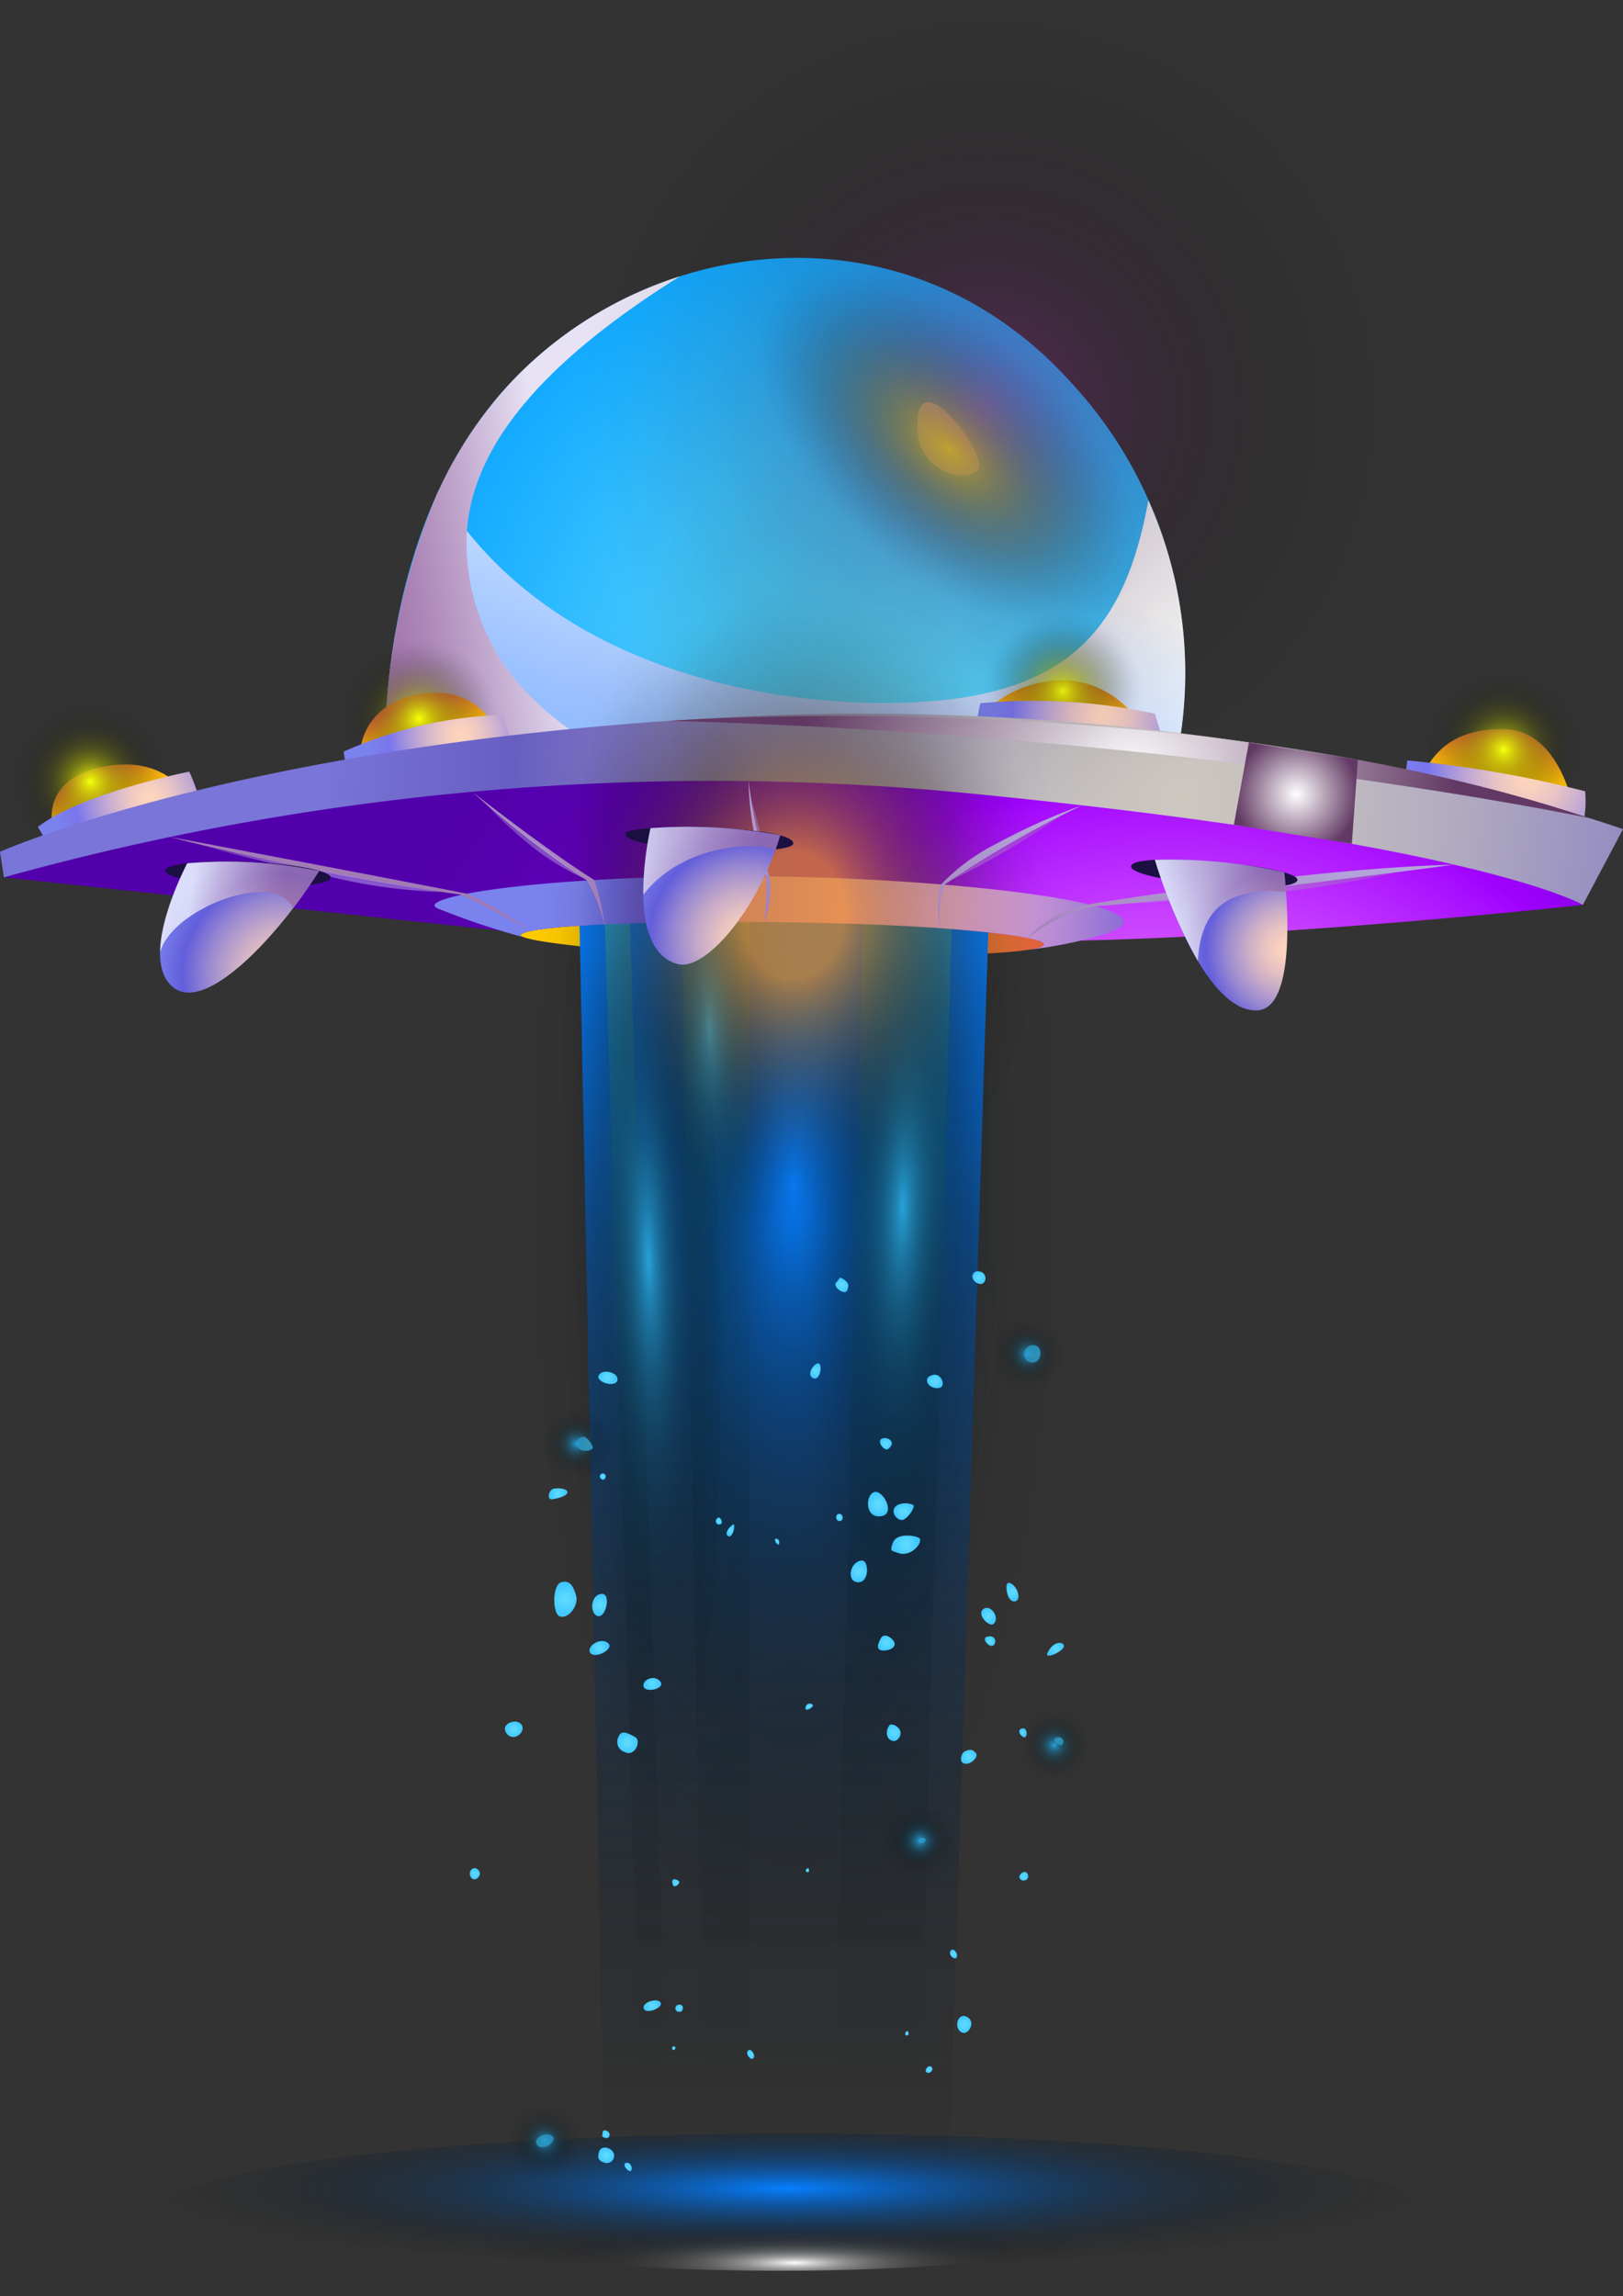 <svg xmlns="http://www.w3.org/2000/svg" xmlns:xlink="http://www.w3.org/1999/xlink" viewBox="0 0 111.583 157.875"><rect x="0" y="0" width="111.583" height="157.875" fill="#333333" stroke="none"/><defs><style>.cls-1{isolation:isolate;}.cls-10,.cls-100,.cls-103,.cls-104,.cls-105,.cls-106,.cls-107,.cls-108,.cls-109,.cls-11,.cls-12,.cls-13,.cls-14,.cls-15,.cls-16,.cls-17,.cls-18,.cls-19,.cls-2,.cls-20,.cls-22,.cls-23,.cls-24,.cls-25,.cls-26,.cls-3,.cls-30,.cls-31,.cls-32,.cls-33,.cls-34,.cls-35,.cls-36,.cls-37,.cls-38,.cls-39,.cls-4,.cls-40,.cls-41,.cls-42,.cls-43,.cls-44,.cls-45,.cls-46,.cls-47,.cls-48,.cls-49,.cls-5,.cls-50,.cls-51,.cls-52,.cls-53,.cls-54,.cls-55,.cls-56,.cls-57,.cls-58,.cls-59,.cls-6,.cls-60,.cls-61,.cls-62,.cls-63,.cls-64,.cls-65,.cls-66,.cls-67,.cls-68,.cls-69,.cls-7,.cls-70,.cls-71,.cls-72,.cls-73,.cls-74,.cls-75,.cls-76,.cls-77,.cls-78,.cls-79,.cls-8,.cls-80,.cls-81,.cls-83,.cls-84,.cls-86,.cls-87,.cls-89,.cls-9,.cls-90,.cls-91,.cls-92,.cls-93,.cls-94,.cls-95,.cls-96,.cls-97,.cls-98,.cls-99{fill-rule:evenodd;}.cls-2{fill:url(#_472);}.cls-105,.cls-107,.cls-109,.cls-3,.cls-4,.cls-89,.cls-90,.cls-91,.cls-92,.cls-93{mix-blend-mode:multiply;}.cls-3{fill:url(#_240);}.cls-4{fill:url(#_214);}.cls-5{fill:url(#_169);}.cls-6{fill:url(#_38);}.cls-7{fill:url(#_38-2);}.cls-8{fill:url(#_38-3);}.cls-9{fill:url(#_38-4);}.cls-10,.cls-100,.cls-101,.cls-11,.cls-12,.cls-13,.cls-21,.cls-22,.cls-23,.cls-24,.cls-25,.cls-26,.cls-88,.cls-94,.cls-95,.cls-96,.cls-97,.cls-98,.cls-99{mix-blend-mode:screen;}.cls-10{fill:url(#radial-gradient);}.cls-11{fill:url(#radial-gradient-2);}.cls-12{fill:url(#radial-gradient-3);}.cls-13{fill:url(#radial-gradient-4);}.cls-14{fill:url(#_162);}.cls-15{fill:url(#_162-2);}.cls-16{fill:url(#_162-3);}.cls-17{fill:url(#_162-4);}.cls-18{fill:url(#_114);}.cls-19{fill:#fff;}.cls-20{fill:url(#_132);}.cls-21{fill:url(#radial-gradient-5);}.cls-22{fill:url(#radial-gradient-6);}.cls-23{fill:url(#linear-gradient);}.cls-24{fill:url(#linear-gradient-2);}.cls-25{fill:url(#linear-gradient-3);}.cls-26{fill:url(#linear-gradient-4);}.cls-102,.cls-27,.cls-28,.cls-29,.cls-30,.cls-82,.cls-83,.cls-84,.cls-85,.cls-86{mix-blend-mode:color-dodge;}.cls-27{fill:url(#radial-gradient-7);}.cls-28{fill:url(#radial-gradient-8);}.cls-29{fill:url(#radial-gradient-9);}.cls-30{fill:url(#radial-gradient-10);}.cls-31{fill:url(#_45);}.cls-32{fill:url(#_45-2);}.cls-33{fill:url(#_45-3);}.cls-34{fill:url(#_45-4);}.cls-35{fill:url(#_45-5);}.cls-36{fill:url(#_45-6);}.cls-37{fill:url(#_45-7);}.cls-38{fill:url(#_45-8);}.cls-39{fill:url(#_45-9);}.cls-40{fill:url(#_45-10);}.cls-41{fill:url(#_45-11);}.cls-42{fill:url(#_45-12);}.cls-43{fill:url(#_45-13);}.cls-44{fill:url(#_45-14);}.cls-45{fill:url(#_45-15);}.cls-46{fill:url(#_45-16);}.cls-47{fill:url(#_45-17);}.cls-48{fill:url(#_45-18);}.cls-49{fill:url(#_45-19);}.cls-50{fill:url(#_45-20);}.cls-51{fill:url(#_45-21);}.cls-52{fill:url(#_45-22);}.cls-53{fill:url(#_45-23);}.cls-54{fill:url(#_45-24);}.cls-55{fill:url(#_45-25);}.cls-56{fill:url(#_45-26);}.cls-57{fill:url(#_45-27);}.cls-58{fill:url(#_45-28);}.cls-59{fill:url(#_45-29);}.cls-60{fill:url(#_45-30);}.cls-61{fill:url(#_45-31);}.cls-62{fill:url(#_45-32);}.cls-63{fill:url(#_45-33);}.cls-64{fill:url(#_45-34);}.cls-65{fill:url(#_45-35);}.cls-66{fill:url(#_45-36);}.cls-67{fill:url(#_45-37);}.cls-68{fill:url(#_45-38);}.cls-69{fill:url(#_45-39);}.cls-70{fill:url(#_45-40);}.cls-71{fill:url(#_45-41);}.cls-72{fill:url(#_45-42);}.cls-73{fill:url(#_45-43);}.cls-74{fill:url(#_45-44);}.cls-75{fill:url(#_45-45);}.cls-76{fill:url(#_45-46);}.cls-77{fill:url(#_45-47);}.cls-78{fill:url(#_45-48);}.cls-79{fill:url(#_45-49);}.cls-80{fill:url(#_45-50);}.cls-81{fill:url(#_45-51);}.cls-82{fill:url(#radial-gradient-11);}.cls-83{fill:url(#radial-gradient-12);}.cls-84{fill:url(#radial-gradient-13);}.cls-85{fill:url(#radial-gradient-14);}.cls-86{fill:url(#radial-gradient-15);}.cls-87{fill:url(#_157);}.cls-88{opacity:0.69;fill:url(#radial-gradient-16);}.cls-89{fill:url(#_210);}.cls-90{fill:url(#_210-2);}.cls-91{fill:url(#_210-3);}.cls-92{fill:url(#_210-4);}.cls-93{fill:url(#_210-5);}.cls-94{fill:url(#_494);}.cls-95{fill:url(#_494-2);}.cls-100,.cls-96,.cls-97,.cls-98,.cls-99{opacity:0.44;}.cls-96{fill:url(#_501);}.cls-97{fill:url(#_501-2);}.cls-98{fill:url(#_501-3);}.cls-99{fill:url(#_501-4);}.cls-100{fill:url(#_501-5);}.cls-101{fill:url(#radial-gradient-17);}.cls-102{opacity:0.52;fill:url(#radial-gradient-18);}.cls-103{fill:#1c1042;}.cls-104{fill:url(#_79);}.cls-105,.cls-107,.cls-109{opacity:0.73;}.cls-105{fill:url(#_68);}.cls-106{fill:url(#_79-2);}.cls-107{fill:url(#_68-2);}.cls-108{fill:url(#_79-3);}.cls-109{fill:url(#_68-3);}</style><radialGradient id="_472" cx="401.209" cy="1097.326" r="37.605" gradientTransform="translate(-501.846 -976.112) rotate(-8.685)" gradientUnits="userSpaceOnUse"><stop offset="0.006" stop-color="#60dbff"/><stop offset="0.182" stop-color="#56d5ff"/><stop offset="0.479" stop-color="#3cc4ff"/><stop offset="0.857" stop-color="#12a9ff"/><stop offset="1" stop-color="#009dff"/></radialGradient><linearGradient id="_240" x1="402.046" y1="1083.381" x2="386.587" y2="1109.571" gradientTransform="translate(-501.846 -976.112) rotate(-8.685)" gradientUnits="userSpaceOnUse"><stop offset="0" stop-color="#fff"/><stop offset="0.098" stop-color="#edf4ff"/><stop offset="0.39" stop-color="#bed7ff"/><stop offset="0.647" stop-color="#9cc2ff"/><stop offset="0.86" stop-color="#88b6ff"/><stop offset="1" stop-color="#80b1ff"/></linearGradient><linearGradient id="_214" x1="380.614" y1="1083.57" x2="365.31" y2="1083.57" gradientTransform="translate(-501.846 -976.112) rotate(-8.685)" gradientUnits="userSpaceOnUse"><stop offset="0" stop-color="#e7e3f4"/><stop offset="0.073" stop-color="#dfd6ec"/><stop offset="0.372" stop-color="#c1a7cd"/><stop offset="0.637" stop-color="#ac85b7"/><stop offset="0.856" stop-color="#9f71a9"/><stop offset="1" stop-color="#9a69a4"/></linearGradient><radialGradient id="_169" cx="415.157" cy="1140.049" r="58.831" gradientTransform="translate(-501.846 -976.112) rotate(-8.685)" gradientUnits="userSpaceOnUse"><stop offset="0.006" stop-color="#ff9aff"/><stop offset="0.082" stop-color="#fb94ff"/><stop offset="0.184" stop-color="#f183ff"/><stop offset="0.301" stop-color="#e068ff"/><stop offset="0.427" stop-color="#c841ff"/><stop offset="0.561" stop-color="#a910ff"/><stop offset="0.601" stop-color="#9f00ff"/><stop offset="0.64" stop-color="#9100f0"/><stop offset="0.735" stop-color="#7600d2"/><stop offset="0.828" stop-color="#6200bc"/><stop offset="0.917" stop-color="#5600af"/><stop offset="1" stop-color="#5200ab"/></radialGradient><linearGradient id="_38" x1="348.447" y1="1097.836" x2="347.315" y2="1094.118" gradientTransform="translate(-501.846 -976.112) rotate(-8.685)" gradientUnits="userSpaceOnUse"><stop offset="0.006" stop-color="#fc0"/><stop offset="0.223" stop-color="#fec902"/><stop offset="0.408" stop-color="#fcbe08"/><stop offset="0.581" stop-color="#f8ad13"/><stop offset="0.748" stop-color="#f29422"/><stop offset="0.907" stop-color="#ea7435"/><stop offset="1" stop-color="#e55e42"/></linearGradient><linearGradient id="_38-2" x1="370.287" y1="1097.084" x2="369.641" y2="1092.881" xlink:href="#_38"/><linearGradient id="_38-3" x1="412.989" y1="1102.102" x2="414.073" y2="1097.627" xlink:href="#_38"/><linearGradient id="_38-4" x1="442.129" y1="1110.831" x2="443.343" y2="1106.098" xlink:href="#_38"/><radialGradient id="radial-gradient" cx="346.732" cy="1094.768" r="5.456" gradientTransform="translate(-501.846 -976.112) rotate(-8.685)" gradientUnits="userSpaceOnUse"><stop offset="0.006" stop-color="#f4ff09"/><stop offset="0.066" stop-color="#dfe908" stop-opacity="0.912"/><stop offset="0.267" stop-color="#9ca306" stop-opacity="0.639"/><stop offset="0.457" stop-color="#646904" stop-opacity="0.411"/><stop offset="0.631" stop-color="#393c02" stop-opacity="0.234"/><stop offset="0.785" stop-color="#1a1b01" stop-opacity="0.106"/><stop offset="0.913" stop-color="#070700" stop-opacity="0.028"/><stop offset="1" stop-opacity="0"/></radialGradient><radialGradient id="radial-gradient-2" cx="369.709" cy="1093.911" r="5.456" xlink:href="#radial-gradient"/><radialGradient id="radial-gradient-3" cx="413.754" cy="1098.714" r="5.456" xlink:href="#radial-gradient"/><radialGradient id="radial-gradient-4" cx="443.098" cy="1107.286" r="5.456" xlink:href="#radial-gradient"/><radialGradient id="_162" cx="350.557" cy="1096.438" r="6.747" gradientTransform="translate(-501.846 -976.112) rotate(-8.685)" gradientUnits="userSpaceOnUse"><stop offset="0" stop-color="#ffd5bd"/><stop offset="0.103" stop-color="#f8d0bf"/><stop offset="0.253" stop-color="#e5c2c6"/><stop offset="0.43" stop-color="#c5abd2"/><stop offset="0.627" stop-color="#9a8ce1"/><stop offset="0.754" stop-color="#7a75ed"/><stop offset="0.975" stop-color="#7a82ed"/></radialGradient><radialGradient id="_162-2" cx="372.386" cy="1095.39" r="6.54" xlink:href="#_162"/><radialGradient id="_162-3" cx="416.25" cy="1100.537" r="8.258" xlink:href="#_162"/><radialGradient id="_162-4" cx="444.487" cy="1109.422" r="9.196" xlink:href="#_162"/><radialGradient id="_114" cx="420.647" cy="1107.223" r="60.854" gradientTransform="translate(-501.846 -976.112) rotate(-8.685)" gradientUnits="userSpaceOnUse"><stop offset="0" stop-color="#ccc7bf"/><stop offset="0.121" stop-color="#c5c0bf"/><stop offset="0.296" stop-color="#b3adc0"/><stop offset="0.504" stop-color="#958dc1"/><stop offset="0.735" stop-color="#6c62c2"/><stop offset="0.754" stop-color="#685ec2"/><stop offset="0.975" stop-color="#7a75d8"/></radialGradient><linearGradient id="_132" x1="-162.89" y1="1794.471" x2="-141.446" y2="1794.471" gradientTransform="matrix(-1.678, -0.014, 0.012, -1.397, -222.706, 2569.146)" gradientUnits="userSpaceOnUse"><stop offset="0" stop-color="#e55e42"/><stop offset="0.093" stop-color="#ea7435"/><stop offset="0.252" stop-color="#f29422"/><stop offset="0.419" stop-color="#f8ad13"/><stop offset="0.592" stop-color="#fcbe08"/><stop offset="0.777" stop-color="#fec902"/><stop offset="0.994" stop-color="#fc0"/></linearGradient><radialGradient id="radial-gradient-5" cx="-3391.446" cy="-9043.787" r="19.277" gradientTransform="translate(7796.878 2773.178) scale(2.283 0.29)" gradientUnits="userSpaceOnUse"><stop offset="0" stop-color="#067fff"/><stop offset="0.144" stop-color="#0569d4" stop-opacity="0.831"/><stop offset="0.46" stop-color="#033d7a" stop-opacity="0.479"/><stop offset="0.718" stop-color="#011c38" stop-opacity="0.221"/><stop offset="0.904" stop-color="#000810" stop-opacity="0.061"/><stop offset="1" stop-opacity="0"/></radialGradient><radialGradient id="radial-gradient-6" cx="-3559.193" cy="-7060.051" r="10.278" gradientTransform="translate(8450.768 2464.23) scale(2.359 0.327)" gradientUnits="userSpaceOnUse"><stop offset="0" stop-color="#fff"/><stop offset="0.037" stop-color="#ebebeb" stop-opacity="0.921"/><stop offset="0.145" stop-color="#b4b4b4" stop-opacity="0.708"/><stop offset="0.258" stop-color="#848484" stop-opacity="0.518"/><stop offset="0.372" stop-color="#5c5c5c" stop-opacity="0.359"/><stop offset="0.488" stop-color="#3a3a3a" stop-opacity="0.229"/><stop offset="0.607" stop-color="#212121" stop-opacity="0.128"/><stop offset="0.729" stop-color="#0e0e0e" stop-opacity="0.057"/><stop offset="0.857" stop-color="#040404" stop-opacity="0.014"/><stop offset="1" stop-opacity="0"/></radialGradient><linearGradient id="linear-gradient" x1="53.891" y1="150.271" x2="53.891" y2="65.161" gradientUnits="userSpaceOnUse"><stop offset="0" stop-opacity="0"/><stop offset="0.096" stop-color="#000810" stop-opacity="0.061"/><stop offset="0.282" stop-color="#011c38" stop-opacity="0.221"/><stop offset="0.54" stop-color="#033d7a" stop-opacity="0.479"/><stop offset="0.856" stop-color="#0569d4" stop-opacity="0.831"/><stop offset="1" stop-color="#067fff"/></linearGradient><linearGradient id="linear-gradient-2" x1="43.82" y1="151.098" x2="43.82" y2="63.461" gradientUnits="userSpaceOnUse"><stop offset="0" stop-opacity="0"/><stop offset="0.154" stop-color="#010304" stop-opacity="0.016"/><stop offset="0.292" stop-color="#030b0e" stop-opacity="0.066"/><stop offset="0.423" stop-color="#061821" stop-opacity="0.151"/><stop offset="0.551" stop-color="#0a2c3a" stop-opacity="0.269"/><stop offset="0.676" stop-color="#10445c" stop-opacity="0.422"/><stop offset="0.798" stop-color="#186384" stop-opacity="0.609"/><stop offset="0.917" stop-color="#2086b3" stop-opacity="0.827"/><stop offset="1" stop-color="#27a2d9"/></linearGradient><linearGradient id="linear-gradient-3" x1="61.315" y1="151.098" x2="61.315" y2="63.446" xlink:href="#linear-gradient-2"/><linearGradient id="linear-gradient-4" x1="49.21" y1="151.098" x2="49.21" y2="63.274" xlink:href="#linear-gradient-2"/><radialGradient id="radial-gradient-7" cx="54.545" cy="2422.882" r="20.049" gradientTransform="translate(0 -7010.392) scale(1 2.927)" gradientUnits="userSpaceOnUse"><stop offset="0" stop-color="#067fff"/><stop offset="0.037" stop-color="#0675eb" stop-opacity="0.921"/><stop offset="0.145" stop-color="#045ab4" stop-opacity="0.708"/><stop offset="0.258" stop-color="#034284" stop-opacity="0.518"/><stop offset="0.372" stop-color="#022e5c" stop-opacity="0.359"/><stop offset="0.488" stop-color="#011d3a" stop-opacity="0.229"/><stop offset="0.607" stop-color="#011021" stop-opacity="0.128"/><stop offset="0.729" stop-color="#00070e" stop-opacity="0.057"/><stop offset="0.857" stop-color="#000204" stop-opacity="0.014"/><stop offset="1" stop-opacity="0"/></radialGradient><radialGradient id="radial-gradient-8" cx="6401.452" cy="1693.733" r="14.61" gradientTransform="matrix(0, 0.5, -2.565, 0, 4407.156, -3117.524)" gradientUnits="userSpaceOnUse"><stop offset="0" stop-color="#27a2d9"/><stop offset="0.083" stop-color="#2086b3" stop-opacity="0.827"/><stop offset="0.202" stop-color="#186384" stop-opacity="0.609"/><stop offset="0.324" stop-color="#10445c" stop-opacity="0.422"/><stop offset="0.449" stop-color="#0a2c3a" stop-opacity="0.269"/><stop offset="0.577" stop-color="#061821" stop-opacity="0.151"/><stop offset="0.708" stop-color="#030b0e" stop-opacity="0.066"/><stop offset="0.846" stop-color="#010304" stop-opacity="0.016"/><stop offset="1" stop-opacity="0"/></radialGradient><radialGradient id="radial-gradient-9" cx="6559.783" cy="1450.808" r="12.852" gradientTransform="translate(-3231.125 -2788.789) scale(0.5 1.971)" xlink:href="#radial-gradient-8"/><radialGradient id="radial-gradient-10" cx="6744.625" cy="2165.07" r="12.853" gradientTransform="matrix(0.5, -0.016, 0.106, 3.276, -3557.222, -6898.116)" xlink:href="#radial-gradient-8"/><radialGradient id="_45" cx="32.647" cy="128.834" r="0.368" gradientUnits="userSpaceOnUse"><stop offset="0.006" stop-color="#60dbff"/><stop offset="0.409" stop-color="#56d5ff"/><stop offset="1" stop-color="#40c7ff"/></radialGradient><radialGradient id="_45-2" cx="35.322" cy="118.902" r="0.573" xlink:href="#_45"/><radialGradient id="_45-3" cx="43.146" cy="119.832" r="0.703" xlink:href="#_45"/><radialGradient id="_45-4" cx="44.85" cy="115.785" r="0.523" xlink:href="#_45"/><radialGradient id="_45-5" cx="41.214" cy="113.313" r="0.594" xlink:href="#_45"/><radialGradient id="_45-6" cx="41.221" cy="110.359" r="0.65" xlink:href="#_45"/><radialGradient id="_45-7" cx="38.874" cy="109.962" r="1.011" xlink:href="#_45"/><radialGradient id="_45-8" cx="37.461" cy="147.197" r="0.531" xlink:href="#_45"/><radialGradient id="_45-9" cx="41.668" cy="148.19" r="0.533" xlink:href="#_45"/><radialGradient id="_45-10" cx="41.653" cy="146.742" r="0.263" xlink:href="#_45"/><radialGradient id="_45-11" cx="43.182" cy="148.994" r="0.274" xlink:href="#_45"/><radialGradient id="_45-12" cx="44.839" cy="137.906" r="0.495" xlink:href="#_45"/><radialGradient id="_45-13" cx="46.692" cy="138.079" r="0.254" xlink:href="#_45"/><radialGradient id="_45-14" cx="46.319" cy="140.832" r="0.126" xlink:href="#_45"/><radialGradient id="_45-15" cx="51.607" cy="141.257" r="0.277" xlink:href="#_45"/><radialGradient id="_45-16" cx="63.874" cy="142.301" r="0.234" xlink:href="#_45"/><radialGradient id="_45-17" cx="62.352" cy="139.804" r="0.139" xlink:href="#_45"/><radialGradient id="_45-18" cx="66.295" cy="139.196" r="0.538" xlink:href="#_45"/><radialGradient id="_45-19" cx="65.554" cy="134.353" r="0.275" xlink:href="#_45"/><radialGradient id="_45-20" cx="70.386" cy="129.005" r="0.3" xlink:href="#_45"/><radialGradient id="_45-21" cx="63.41" cy="126.545" r="0.217" xlink:href="#_45"/><radialGradient id="_45-22" cx="55.509" cy="128.597" r="0.13" xlink:href="#_45"/><radialGradient id="_45-23" cx="66.605" cy="120.797" r="0.51" xlink:href="#_45"/><radialGradient id="_45-24" cx="70.331" cy="119.146" r="0.283" xlink:href="#_45"/><radialGradient id="_45-25" cx="72.797" cy="119.716" r="0.296" xlink:href="#_45"/><radialGradient id="_45-26" cx="61.446" cy="119.137" r="0.524" xlink:href="#_45"/><radialGradient id="_45-27" cx="55.635" cy="117.344" r="0.239" xlink:href="#_45"/><radialGradient id="_45-28" cx="46.462" cy="129.455" r="0.247" xlink:href="#_45"/><radialGradient id="_45-29" cx="72.565" cy="113.399" r="0.513" xlink:href="#_45"/><radialGradient id="_45-30" cx="68.069" cy="112.84" r="0.346" xlink:href="#_45"/><radialGradient id="_45-31" cx="67.965" cy="111.126" r="0.541" xlink:href="#_45"/><radialGradient id="_45-32" cx="69.608" cy="109.468" r="0.538" xlink:href="#_45"/><radialGradient id="_45-33" cx="62.266" cy="106.209" r="0.83" xlink:href="#_45"/><radialGradient id="_45-34" cx="59.047" cy="108.045" r="0.662" xlink:href="#_45"/><radialGradient id="_45-35" cx="60.935" cy="112.974" r="0.545" xlink:href="#_45"/><radialGradient id="_45-36" cx="53.425" cy="105.996" r="0.182" xlink:href="#_45"/><radialGradient id="_45-37" cx="50.218" cy="105.231" r="0.346" xlink:href="#_45"/><radialGradient id="_45-38" cx="49.419" cy="104.582" r="0.225" xlink:href="#_45"/><radialGradient id="_45-39" cx="57.708" cy="104.334" r="0.238" xlink:href="#_45"/><radialGradient id="_45-40" cx="60.363" cy="103.421" r="0.768" xlink:href="#_45"/><radialGradient id="_45-41" cx="62.125" cy="103.938" r="0.636" xlink:href="#_45"/><radialGradient id="_45-42" cx="60.906" cy="99.271" r="0.401" xlink:href="#_45"/><radialGradient id="_45-43" cx="64.272" cy="94.983" r="0.504" xlink:href="#_45"/><radialGradient id="_45-44" cx="56.062" cy="94.264" r="0.447" xlink:href="#_45"/><radialGradient id="_45-45" cx="41.442" cy="101.53" r="0.207" xlink:href="#_45"/><radialGradient id="_45-46" cx="40.198" cy="99.268" r="0.523" xlink:href="#_45"/><radialGradient id="_45-47" cx="38.367" cy="102.71" r="0.53" xlink:href="#_45"/><radialGradient id="_45-48" cx="41.795" cy="94.74" r="0.556" xlink:href="#_45"/><radialGradient id="_45-49" cx="57.875" cy="88.35" r="0.471" xlink:href="#_45"/><radialGradient id="_45-50" cx="67.306" cy="87.848" r="0.444" xlink:href="#_45"/><radialGradient id="_45-51" cx="70.979" cy="93.09" r="0.579" xlink:href="#_45"/><radialGradient id="radial-gradient-11" cx="39.641" cy="99.268" r="2.771" gradientTransform="matrix(1, 0, 0, 1, 0, 0)" xlink:href="#radial-gradient-8"/><radialGradient id="radial-gradient-12" cx="70.689" cy="93.09" r="2.772" gradientTransform="matrix(1, 0, 0, 1, 0, 0)" xlink:href="#radial-gradient-8"/><radialGradient id="radial-gradient-13" cx="37.461" cy="147.197" r="2.772" gradientTransform="matrix(1, 0, 0, 1, 0, 0)" xlink:href="#radial-gradient-8"/><radialGradient id="radial-gradient-14" cx="72.482" cy="119.993" r="2.771" gradientTransform="matrix(1, 0, 0, 1, 0, 0)" xlink:href="#radial-gradient-8"/><radialGradient id="radial-gradient-15" cx="63.257" cy="126.567" r="2.772" gradientTransform="matrix(1, 0, 0, 1, 0, 0)" xlink:href="#radial-gradient-8"/><radialGradient id="_157" cx="63.921" cy="62.62" r="24.773" gradientUnits="userSpaceOnUse"><stop offset="0" stop-color="#f4b2d1"/><stop offset="0.09" stop-color="#eaacd1"/><stop offset="0.242" stop-color="#d09bd3"/><stop offset="0.437" stop-color="#a67fd5"/><stop offset="0.664" stop-color="#6c59d8"/><stop offset="0.754" stop-color="#5348d9"/><stop offset="0.975" stop-color="#7a82ed"/></radialGradient><radialGradient id="radial-gradient-16" cx="743.291" cy="495.936" r="20.188" gradientTransform="matrix(0, 0.873, -1.106, 0, 603.159, -585.696)" gradientUnits="userSpaceOnUse"><stop offset="0.196" stop-color="#ef8c1d"/><stop offset="0.211" stop-color="#e8881c" stop-opacity="0.973"/><stop offset="0.381" stop-color="#a35f14" stop-opacity="0.681"/><stop offset="0.542" stop-color="#693d0d" stop-opacity="0.439"/><stop offset="0.688" stop-color="#3c2307" stop-opacity="0.249"/><stop offset="0.818" stop-color="#1b1003" stop-opacity="0.113"/><stop offset="0.926" stop-color="#070401" stop-opacity="0.03"/><stop offset="1" stop-opacity="0"/></radialGradient><linearGradient id="_210" x1="378.688" y1="1097.233" x2="373.353" y2="1114.813" gradientTransform="translate(-501.846 -976.112) rotate(-8.685)" gradientUnits="userSpaceOnUse"><stop offset="0" stop-color="#b3a6db"/><stop offset="0.413" stop-color="#a685be"/><stop offset="0.766" stop-color="#9d71ab"/><stop offset="1" stop-color="#9a69a4"/></linearGradient><linearGradient id="_210-2" x1="366.57" y1="1093.56" x2="361.237" y2="1111.135" xlink:href="#_210"/><linearGradient id="_210-3" x1="392.855" y1="1101.53" x2="387.52" y2="1119.112" xlink:href="#_210"/><linearGradient id="_210-4" x1="409.311" y1="1106.523" x2="403.975" y2="1124.105" xlink:href="#_210"/><linearGradient id="_210-5" x1="424.783" y1="1111.217" x2="419.447" y2="1128.801" xlink:href="#_210"/><radialGradient id="_494" cx="417.483" cy="1104.761" r="22.473" gradientTransform="translate(-501.846 -976.112) rotate(-8.685)" gradientUnits="userSpaceOnUse"><stop offset="0" stop-color="#fff"/><stop offset="1" stop-color="#623964"/></radialGradient><radialGradient id="_494-2" cx="428.551" cy="1108.149" r="4.275" xlink:href="#_494"/><linearGradient id="_501" x1="364.353" y1="1094.207" x2="361.525" y2="1104.469" gradientTransform="translate(-501.846 -976.112) rotate(-8.685)" gradientUnits="userSpaceOnUse"><stop offset="0" stop-color="#9a69a4"/><stop offset="0.109" stop-color="#a075af"/><stop offset="0.712" stop-color="#c1b1e9"/><stop offset="1" stop-color="#cec9ff"/></linearGradient><linearGradient id="_501-2" x1="377.844" y1="1097.921" x2="375.015" y2="1108.186" xlink:href="#_501"/><linearGradient id="_501-3" x1="392.542" y1="1101.97" x2="389.713" y2="1112.236" xlink:href="#_501"/><linearGradient id="_501-4" x1="408.968" y1="1106.496" x2="406.139" y2="1116.763" xlink:href="#_501"/><linearGradient id="_501-5" x1="426.097" y1="1111.215" x2="423.267" y2="1121.483" xlink:href="#_501"/><radialGradient id="radial-gradient-17" cx="517.348" cy="1205.325" r="10.837" gradientTransform="matrix(0.801, 0, 0, 1.484, -349.518, -1757.651)" xlink:href="#radial-gradient"/><radialGradient id="radial-gradient-18" cx="411.571" cy="1078.693" r="28.026" gradientTransform="translate(192.091 -1119.773) rotate(27.061)" gradientUnits="userSpaceOnUse"><stop offset="0.002" stop-color="#8a2787"/><stop offset="0.176" stop-color="#681d66" stop-opacity="0.755"/><stop offset="0.438" stop-color="#3b113a" stop-opacity="0.431"/><stop offset="0.672" stop-color="#1b081a" stop-opacity="0.195"/><stop offset="0.867" stop-color="#070207" stop-opacity="0.052"/><stop offset="1" stop-opacity="0"/></radialGradient><radialGradient id="_79" cx="357.812" cy="1109.917" r="9.178" gradientTransform="translate(-501.846 -976.112) rotate(-8.685)" gradientUnits="userSpaceOnUse"><stop offset="0" stop-color="#ffd5bd"/><stop offset="0.093" stop-color="#f8d0be"/><stop offset="0.227" stop-color="#e5c1c2"/><stop offset="0.386" stop-color="#c5a9c8"/><stop offset="0.565" stop-color="#9988d1"/><stop offset="0.754" stop-color="#635edb"/><stop offset="0.975" stop-color="#7a82ed"/></radialGradient><linearGradient id="_68" x1="358.195" y1="1105.919" x2="352.182" y2="1104.17" gradientTransform="translate(-501.846 -976.112) rotate(-8.685)" gradientUnits="userSpaceOnUse"><stop offset="0" stop-color="#9a69a4"/><stop offset="0.134" stop-color="#a275ab"/><stop offset="0.375" stop-color="#b795bf"/><stop offset="0.694" stop-color="#dac8dd"/><stop offset="1" stop-color="#fff"/></linearGradient><radialGradient id="_79-2" cx="389.737" cy="1112.314" r="8.893" xlink:href="#_79"/><linearGradient id="_68-2" x1="391.117" y1="1107.699" x2="382.262" y2="1105.294" xlink:href="#_68"/><radialGradient id="_79-3" cx="426.32" cy="1118.6" r="7.472" xlink:href="#_79"/><linearGradient id="_68-3" x1="426.359" y1="1113.706" x2="418.706" y2="1114.908" xlink:href="#_68"/></defs><title>ship-4</title><g class="cls-1"><g id="Layer_2" data-name="Layer 2"><g id="Spaceships"><g id="ship-4"><path class="cls-2" d="M26.548,53.571S25.2,36.952,35.029,26.394c9.588-10.3,27.363-12.767,38.772.086A29.353,29.353,0,0,1,80.53,53.662Z"/><path class="cls-3" d="M80.53,53.662,45.266,53.6l-18.718-.032a44.185,44.185,0,0,1,3.617-19.86A25.65,25.65,0,0,0,32.1,36.5C40.482,47.018,55.465,48.888,64,48.216c9.938-.783,13.423-5.485,14.954-13.815h0A29.038,29.038,0,0,1,80.53,53.662Z"/><path class="cls-4" d="M45.266,53.6l-18.718-.032a44.185,44.185,0,0,1,3.617-19.86,28.108,28.108,0,0,1,4.864-7.317A27.467,27.467,0,0,1,46.745,19C36.578,25.363,32.519,31.072,32.1,36.5a14.718,14.718,0,0,0,1.491,7.35C35.5,48,39.882,51.179,45.266,53.6Z"/><path class="cls-5" d="M35.018,64.051.269,60.325S21.822,51.88,62.555,53.22s46.267,9,46.267,9-19.9,2.183-35.438,2.471Z"/><path class="cls-6" d="M6.8,52.785C2.368,53.854,3.75,57.422,3.75,57.422l8.462-3.484S10.51,51.892,6.8,52.785Z"/><path class="cls-7" d="M28.665,47.764c-4.113.826-3.934,4.351-3.934,4.351l9.5-1.655S33.009,46.891,28.665,47.764Z"/><path class="cls-8" d="M73.407,46.778a7.853,7.853,0,0,0-5.47,1.94l10.084.567A6.373,6.373,0,0,0,73.407,46.778Z"/><path class="cls-9" d="M103.543,50.146c-4.791-.219-5.7,3.262-5.7,3.262l10.318,2.1S107.248,50.316,103.543,50.146Z"/><path class="cls-10" d="M11.6,52.885a5.456,5.456,0,1,1-6.218-4.569A5.457,5.457,0,0,1,11.6,52.885Z"/><path class="cls-11" d="M34.185,48.569A5.456,5.456,0,1,1,27.968,44,5.455,5.455,0,0,1,34.185,48.569Z"/><path class="cls-12" d="M78.449,46.666a5.456,5.456,0,1,1-6.218-4.57A5.455,5.455,0,0,1,78.449,46.666Z"/><path class="cls-13" d="M108.749,50.708a5.456,5.456,0,1,1-6.217-4.569A5.455,5.455,0,0,1,108.749,50.708Z"/><path class="cls-14" d="M2.6,56.862l.768,1.276,10.468-2.666a12.465,12.465,0,0,0-.825-2.415S5.6,54.523,2.6,56.862Z"/><path class="cls-15" d="M23.855,53.2l-.232-1.517a28.92,28.92,0,0,1,10.9-2.524l.943,2.555Z"/><path class="cls-16" d="M67.392,48.355l-.38,1.925,13.129,1.234-.741-2.44A39.825,39.825,0,0,0,67.392,48.355Z"/><path class="cls-17" d="M96.756,52.287,96.527,54l12.194,3.143a7.315,7.315,0,0,0,.256-2.737A77.481,77.481,0,0,0,96.756,52.287Z"/><path class="cls-18" d="M0,58.567l.269,1.758a182.23,182.23,0,0,1,65.419-5.866c35.975,3.456,43.134,7.759,43.134,7.759l2.761-5.205s-25.709-9.319-59.939-7.768S0,58.567,0,58.567Z"/><path class="cls-19" d="M63.1,28.678c-.448,4.15,3.893,4.607,4.207,3.455S63.453,25.385,63.1,28.678Z"/><path class="cls-20" d="M35.81,64.257c.682-.6,7.675-.931,17.59-.848s18.369.854,18.363,1.527-8.414.923-18.329.839S35.3,64.7,35.81,64.257Z"/><ellipse class="cls-21" cx="54.545" cy="152.288" rx="44.008" ry="5.587"/><path class="cls-22" d="M77.812,152.769c0,1.859-10.856,3.365-24.247,3.365s-24.248-1.506-24.248-3.365S40.173,149.4,53.565,149.4,77.812,150.911,77.812,152.769Z"/><path class="cls-23" d="M39.845,63.651,41.6,151.1h23.6l2.743-86.99A160.081,160.081,0,0,0,39.845,63.651Z"/><polygon class="cls-24" points="41.59 63.558 43.307 63.461 46.051 151.098 44.226 151.098 41.59 63.558"/><polygon class="cls-25" points="65.424 63.88 59.329 63.446 57.206 151.098 63.027 151.098 65.424 63.88"/><polygon class="cls-26" points="46.859 63.352 51.56 63.274 51.465 151.098 48.496 151.098 46.859 63.352"/><ellipse class="cls-27" cx="54.545" cy="80.413" rx="20.049" ry="58.674"/><ellipse class="cls-28" cx="62.218" cy="83.348" rx="37.479" ry="7.305" transform="translate(-22.933 143.076) rotate(-88.306)"/><ellipse class="cls-29" cx="48.766" cy="70.753" rx="6.426" ry="25.332"/><path class="cls-30" d="M49.42,84.748c.754,23.253-1.511,42.2-5.058,42.311s-7.034-18.642-7.788-41.894,1.51-42.2,5.057-42.31S48.666,61.5,49.42,84.748Z"/><path class="cls-31" d="M32.336,129.01c.232.521.9-.049.57-.417S32.17,128.636,32.336,129.01Z"/><path class="cls-32" d="M34.824,119.182c.476.653,1.379-.106,1.03-.6S34.349,118.53,34.824,119.182Z"/><path class="cls-33" d="M42.941,120.463c.725.378,1.175-.794.727-1.028s-.959-.558-1.151,0A.729.729,0,0,0,42.941,120.463Z"/><path class="cls-34" d="M44.237,115.93c.073.52,1.544.19,1.169-.306S44.17,115.459,44.237,115.93Z"/><path class="cls-35" d="M40.586,113.655c.347.457,1.747-.324,1.185-.71S40.279,113.251,40.586,113.655Z"/><path class="cls-36" d="M40.97,111.06c.645.448,1.111-1.5.4-1.468S40.524,110.75,40.97,111.06Z"/><path class="cls-37" d="M38.46,111.127c.608.259,1.331-.748,1.154-1.386s-.423-1.135-1.039-.944S37.983,110.923,38.46,111.127Z"/><path class="cls-38" d="M36.867,147.344c.226.746,1.513-.1,1.128-.456S36.744,146.939,36.867,147.344Z"/><path class="cls-39" d="M41.51,148.68a.5.5,0,0,0,.633-.724c-.172-.278-.8-.49-.959,0S41.24,148.6,41.51,148.68Z"/><path class="cls-40" d="M41.512,146.967c.4.174.463-.2.342-.354s-.416-.219-.423,0S41.32,146.883,41.512,146.967Z"/><path class="cls-41" d="M43.017,148.717c-.3.109.252.736.379.528S43.315,148.61,43.017,148.717Z"/><path class="cls-42" d="M44.245,138.044c.045.519,1.332.048,1.177-.33S44.209,137.631,44.245,138.044Z"/><path class="cls-43" d="M46.593,138.323c.269.031.356-.053.356-.278s-.289-.279-.44-.139A.255.255,0,0,0,46.593,138.323Z"/><path class="cls-44" d="M46.282,140.957c.087.055.251-.2.083-.251S46.139,140.866,46.282,140.957Z"/><path class="cls-45" d="M51.434,140.985c-.226.185.163.722.355.544S51.66,140.8,51.434,140.985Z"/><path class="cls-46" d="M63.672,142.459c.158.207.485-.068.432-.239a.194.194,0,0,0-.322-.1C63.706,142.212,63.577,142.335,63.672,142.459Z"/><path class="cls-47" d="M62.323,139.957c.223.045.153-.334.046-.309S62.152,139.923,62.323,139.957Z"/><path class="cls-48" d="M66.2,139.772c.408.108.936-.787.257-1.108S65.538,139.6,66.2,139.772Z"/><path class="cls-49" d="M65.772,134.589c-.142.229-.62-.2-.414-.464S65.905,134.375,65.772,134.589Z"/><path class="cls-50" d="M70.087,129.1c.072.329.719.248.583-.193S70.034,128.855,70.087,129.1Z"/><path class="cls-51" d="M63.233,126.691a.267.267,0,0,0,.417-.216c-.028-.1-.213-.153-.363-.088S63.134,126.642,63.233,126.691Z"/><path class="cls-52" d="M55.456,128.707c.221.155.2-.284.086-.251S55.323,128.614,55.456,128.707Z"/><path class="cls-53" d="M66.157,121.187c.385.334,1.185-.342.94-.647s-.464-.246-.74-.131S65.978,121.032,66.157,121.187Z"/><path class="cls-54" d="M70.547,119.377c-.128.289-.7-.319-.371-.5S70.665,119.108,70.547,119.377Z"/><path class="cls-55" d="M72.647,119.454c-.451.105.141.659.364.516S73.076,119.353,72.647,119.454Z"/><path class="cls-56" d="M61.258,119.66c.436.212.746-.35.641-.624a.7.7,0,0,0-.641-.466C61.016,118.6,60.758,119.417,61.258,119.66Z"/><path class="cls-57" d="M55.375,117.42c-.048.329.544-.025.521-.165S55.433,117.014,55.375,117.42Z"/><path class="cls-58" d="M46.252,129.577c.1.334.53-.089.446-.211S46.07,129,46.252,129.577Z"/><path class="cls-59" d="M72.013,113.655c-.208.44.893-.007,1.1-.37S72.484,112.66,72.013,113.655Z"/><path class="cls-60" d="M68.409,112.96c-.188.6-.989-.253-.587-.407S68.5,112.657,68.409,112.96Z"/><path class="cls-61" d="M68.309,111.658c-.3.252-1.2-.655-.7-1.026S68.782,111.257,68.309,111.658Z"/><path class="cls-62" d="M69.336,108.828c-.276-.021-.148,1.329.416,1.279S69.9,108.873,69.336,108.828Z"/><path class="cls-63" d="M61.7,106.763c.977.394,1.872-.842,1.456-1.035s-1.533-.3-1.767.341S61.309,106.607,61.7,106.763Z"/><path class="cls-64" d="M59.268,107.3c-.808.015-1.123,1.434-.3,1.494S59.748,107.288,59.268,107.3Z"/><path class="cls-65" d="M60.558,112.641c-.261.467-.339.866.23.846s.86-.343.658-.647S60.764,112.272,60.558,112.641Z"/><path class="cls-66" d="M53.557,106.167c-.065.172-.4-.3-.24-.366S53.633,105.967,53.557,106.167Z"/><path class="cls-67" d="M50.052,105.618c.33.2.537-.837.37-.8S49.745,105.432,50.052,105.618Z"/><path class="cls-68" d="M49.374,104.349c-.281.15-.167.529.121.469S49.526,104.268,49.374,104.349Z"/><path class="cls-69" d="M57.717,104.086c-.328-.011-.3.5.005.5S57.981,104.094,57.717,104.086Z"/><path class="cls-70" d="M60.213,102.579c-.7,0-.822,1.767.287,1.681S60.791,102.582,60.213,102.579Z"/><path class="cls-71" d="M61.7,103.482c-.657.411.058,1.219.452.991s.764-.88.64-.991A1.319,1.319,0,0,0,61.7,103.482Z"/><path class="cls-72" d="M61.05,99.636c-.239.175-.809-.537-.422-.716S61.69,99.165,61.05,99.636Z"/><path class="cls-73" d="M63.753,95.035c.113.417.9.559,1.031.238s-.2-.853-.635-.739S63.7,94.844,63.753,95.035Z"/><path class="cls-74" d="M55.935,94.77c.479.164.638-1.04.312-1.028S55.4,94.588,55.935,94.77Z"/><path class="cls-75" d="M41.632,101.586c-.123.356-.509.027-.355-.181A.2.2,0,0,1,41.632,101.586Z"/><path class="cls-76" d="M40.012,99.715c.3.112.8-.03.738-.217s-.4-.806-.738-.706A.474.474,0,0,0,40.012,99.715Z"/><path class="cls-77" d="M37.9,102.447c-.253.278-.244.691.091.64s1.072-.235,1.022-.509S38.079,102.249,37.9,102.447Z"/><path class="cls-78" d="M42.457,94.842c-.023.635-1.518.215-1.3-.266S42.475,94.338,42.457,94.842Z"/><path class="cls-79" d="M58.269,88.671c-.137.493-1.069-.2-.79-.482s.2-.47.559-.2S58.342,88.408,58.269,88.671Z"/><path class="cls-80" d="M66.919,87.983c.165.293.64.448.79.108a.471.471,0,0,0-.4-.672A.367.367,0,0,0,66.919,87.983Z"/><path class="cls-81" d="M70.513,93.455a.552.552,0,0,0,.985-.176c.136-.48-.119-.857-.594-.782A.628.628,0,0,0,70.513,93.455Z"/><circle class="cls-82" cx="39.641" cy="99.268" r="2.771"/><path class="cls-83" d="M73.46,93.09a2.772,2.772,0,1,1-2.771-2.772A2.771,2.771,0,0,1,73.46,93.09Z"/><path class="cls-84" d="M40.232,147.2a2.772,2.772,0,1,1-2.771-2.771A2.772,2.772,0,0,1,40.232,147.2Z"/><circle class="cls-85" cx="72.482" cy="119.993" r="2.771"/><path class="cls-86" d="M66.028,126.567a2.772,2.772,0,1,1-2.771-2.771A2.772,2.772,0,0,1,66.028,126.567Z"/><path class="cls-87" d="M77.247,63.485c-.086.577-3.531,1.476-6.586,1.828.711-.107,1.1-.232,1.1-.377.006-.673-8.448-1.443-18.363-1.527s-16.908.254-17.59.849c-.064.056.013.122.22.192a51.031,51.031,0,0,1-5.915-1.98c-1.963-.8,8.385-2.569,25.142-2.163C64.264,60.524,77.51,61.728,77.247,63.485Z"/><ellipse class="cls-88" cx="54.502" cy="63.105" rx="22.336" ry="17.621" transform="translate(-10.829 114.917) rotate(-87.601)"/><path class="cls-89" d="M32.492,54.466s4.977,3.909,8.366,6.042a17.943,17.943,0,0,1,.739,3.281,10.88,10.88,0,0,0-1.245-3.25A62.288,62.288,0,0,1,32.492,54.466Z"/><path class="cls-90" d="M11.609,57.532s11.9,2.233,20.5,3.916a26.217,26.217,0,0,1,4.318,2.565,53.53,53.53,0,0,0-4.756-2.5A181.912,181.912,0,0,1,11.609,57.532Z"/><path class="cls-91" d="M51.465,53.7a21.1,21.1,0,0,0,1.187,6.558,20.638,20.638,0,0,1-.1,3.143,6.39,6.39,0,0,0,.357-3.14A36.059,36.059,0,0,1,51.465,53.7Z"/><path class="cls-92" d="M64.647,63.823a7.269,7.269,0,0,1,.283-2.993,74.922,74.922,0,0,1,9.46-5.459,42.938,42.938,0,0,0-5.89,2.644,13.915,13.915,0,0,0-3.8,2.8A6.37,6.37,0,0,0,64.647,63.823Z"/><path class="cls-93" d="M70.627,64.489a8.051,8.051,0,0,1,4.191-2.306s14.968-2.471,25.154-2.731c0,0-16.678,2.264-24.651,2.863C75.321,62.315,73.551,62.4,70.627,64.489Z"/><path class="cls-94" d="M46.051,49.562s35.423-2.581,63.208,6.686C109.259,56.248,82.471,50.579,46.051,49.562Z"/><polygon class="cls-95" points="84.828 56.713 85.861 51.053 93.353 52.235 92.942 58.021 84.828 56.713"/><path class="cls-96" d="M30.371,61.327S22.114,60.063,14.515,58.3c0,0,3.17.886,8.214,1.986A36.4,36.4,0,0,0,30.371,61.327Z"/><path class="cls-97" d="M40.1,60.373s-4.868-3.557-6.66-5.063a29.56,29.56,0,0,0,3.521,3.2A17.343,17.343,0,0,0,40.1,60.373Z"/><path class="cls-98" d="M51.56,54.747a29.625,29.625,0,0,1,1.234,5.145A52.334,52.334,0,0,1,51.56,54.747Z"/><path class="cls-99" d="M65.424,60.5s4.468-2.919,7.6-4.465A54.273,54.273,0,0,1,65.424,60.5Z"/><path class="cls-100" d="M95.91,60.018s-4.482.548-18.259,2.1c0,0,5.814-.286,10.006-.743S95.91,60.018,95.91,60.018Z"/><ellipse class="cls-101" cx="64.834" cy="30.521" rx="8.681" ry="16.077" transform="translate(-1.254 58.222) rotate(-47.95)"/><circle class="cls-102" cx="67.874" cy="28.029" r="28.025" transform="translate(-3.588 44.932) rotate(-35.746)"/><path class="cls-103" d="M22.741,60.345c-.02.466-2.585.736-5.729.6s-5.678-.616-5.659-1.081,2.585-.737,5.729-.605S22.76,59.879,22.741,60.345Z"/><path class="cls-104" d="M12.875,59.361s-3.481,6.556-.941,8.545c2.229,1.744,7.152-3.5,10-8.014A31.511,31.511,0,0,0,12.875,59.361Z"/><path class="cls-105" d="M21.935,59.892c-.534.847-1.14,1.718-1.789,2.564-1.126-2.7-8.3-.039-9.14,3.013.034-2.654,1.868-6.109,1.868-6.109A31.529,31.529,0,0,1,21.935,59.892Z"/><path class="cls-103" d="M43.017,57.269c-.58,1.207,11.479,1.682,11.519.729C54.588,56.734,43.327,56.623,43.017,57.269Z"/><path class="cls-106" d="M46.6,66.288c1.906.5,5.558-3.81,7.033-8.851a34.733,34.733,0,0,0-8.912-.491S42.769,65.279,46.6,66.288Z"/><path class="cls-107" d="M53.636,57.437c-.1.339-.208.676-.327,1.007-1.383-.612-6.431-.379-9.081,3.078a21.5,21.5,0,0,1,.5-4.575A34.709,34.709,0,0,1,53.636,57.437Z"/><path class="cls-103" d="M77.8,59.476c-.753,1.066,10.6,2.122,11.363,1.116S78.481,58.514,77.8,59.476Z"/><path class="cls-108" d="M86.446,69.47c2.994-.155,1.846-9.487,1.846-9.487a35.22,35.22,0,0,0-8.888-.861S82.5,69.675,86.446,69.47Z"/><path class="cls-109" d="M88.292,59.983s.065.53.124,1.338c-4.578-.411-5.891,1.758-6.063,4.752A35.3,35.3,0,0,1,79.4,59.122,35.22,35.22,0,0,1,88.292,59.983Z"/></g></g></g></g></svg>